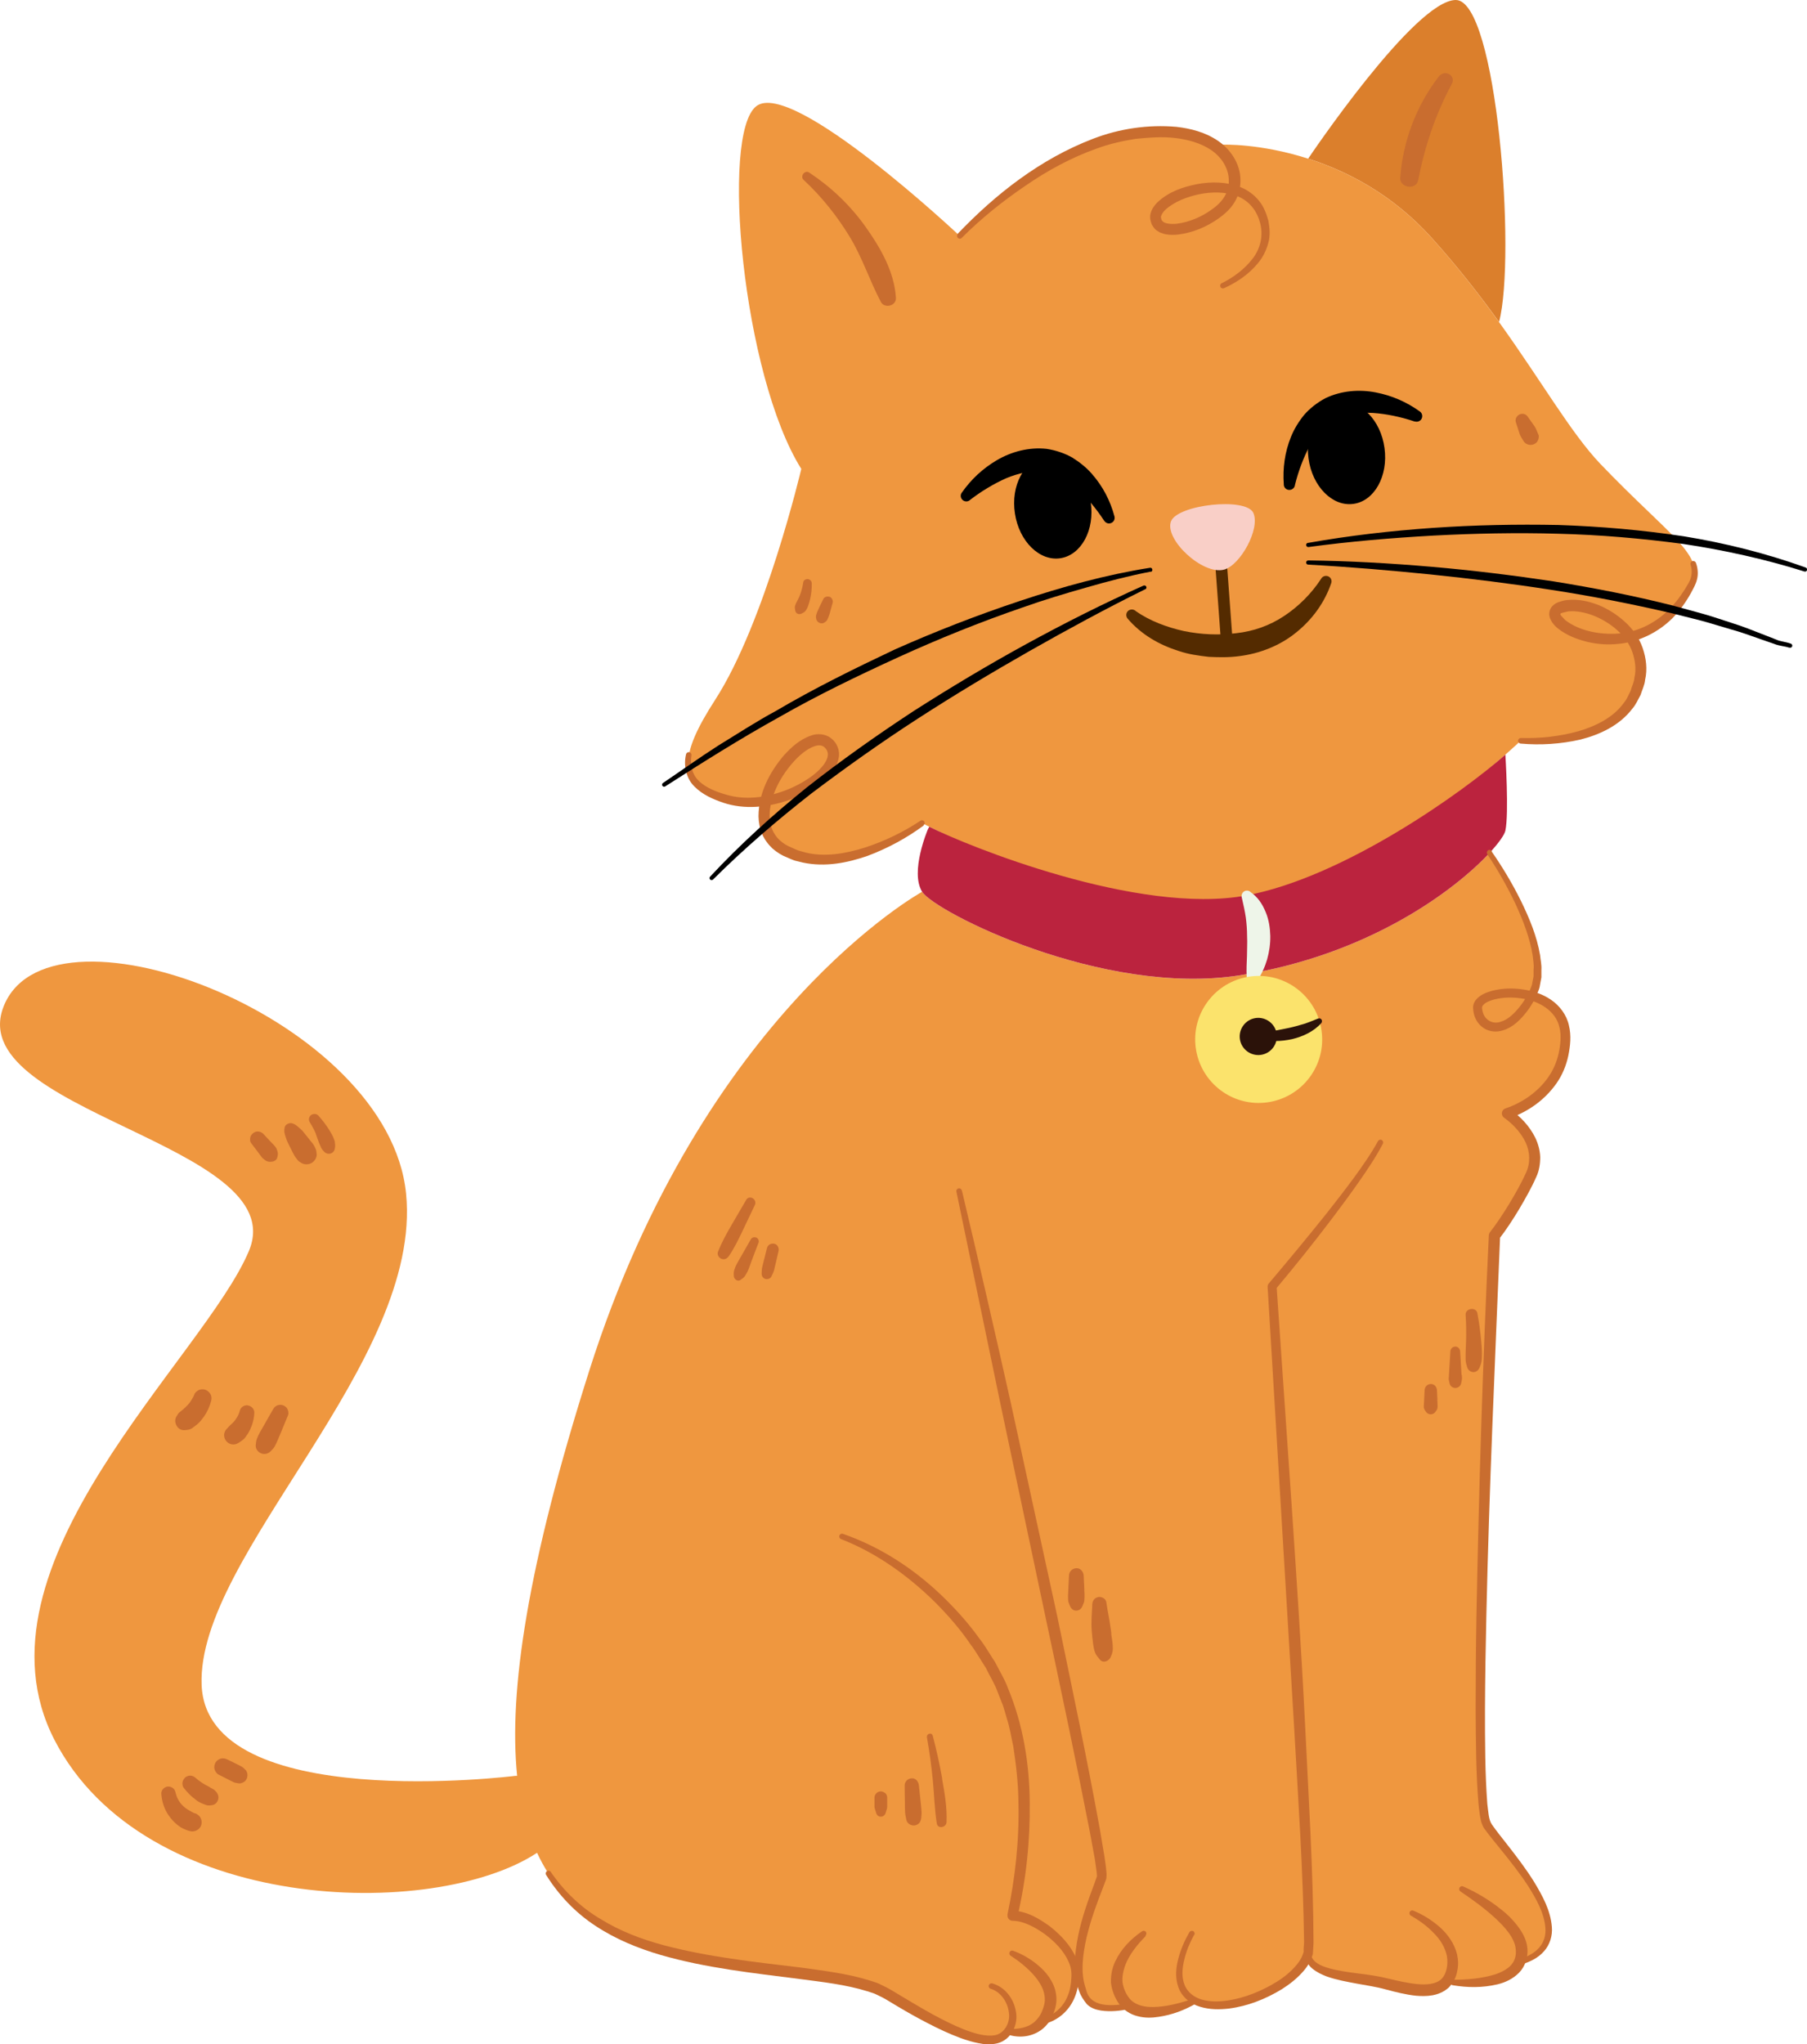 <?xml version="1.0" encoding="UTF-8"?>
<svg id="Layer_2" data-name="Layer 2" xmlns="http://www.w3.org/2000/svg" viewBox="0 0 155.04 175.35">
  <defs>
    <style>
      .cls-1 {
        fill: #db7f2c;
      }

      .cls-2 {
        fill: #542b00;
      }

      .cls-3 {
        fill: #c96d2f;
      }

      .cls-4 {
        fill: #bb233e;
      }

      .cls-5 {
        fill: #f9cfc7;
      }

      .cls-6 {
        fill: #eef5e9;
      }

      .cls-7 {
        fill: #fbe36c;
      }

      .cls-8 {
        fill: #ef973f;
      }

      .cls-9 {
        fill: #2b1209;
      }
    </style>
  </defs>
  <g id="OBJECTS">
    <g>
      <g>
        <path class="cls-1" d="M124.91,0c3.53,0,5.19,21.97,3.71,27.62-1.65-2.29-3.53-4.71-5.75-7.18-3.38-3.77-7.31-5.77-10.63-6.83,0,0,9.14-13.61,12.67-13.61Z"/>
        <g>
          <path class="cls-8" d="M137.32,39.8c-2.52-2.64-5.03-7.06-8.7-12.17h0c-1.65-2.3-3.53-4.72-5.75-7.19-3.38-3.77-7.31-5.77-10.63-6.83-4.14-1.33-7.34-1.2-7.34-1.2l-.42,.26c-1.32-1.06-3.61-1.71-7.17-1.22-7.81,1.07-14.98,8.77-14.98,8.77,0,0-14.33-13.48-17.43-11.12-3.1,2.35-1.18,23.1,3.85,31.12,0,0-3.1,13.16-7.38,19.79-3.08,4.77-3.43,7.28,1.07,8.56,1.04,.3,2.18,.31,3.28,.12-.4,1.67-.08,3.33,1.64,4.27,4.92,2.67,11.76-2.36,11.76-2.36,0,0,.21,.11,.61,.31,3.17,1.62,17.95,8.8,27.18,7.09,8.41-1.56,18.67-10.1,22.25-13.27,.84-.74,1.31-1.19,1.31-1.19,0,0,7.81,.65,9.84-4.06,.84-1.95,.48-3.61-.41-4.88,1.9-.46,3.82-1.74,5.22-4.43,1.31-2.51-1.9-4.2-7.8-10.37Z"/>
          <path class="cls-8" d="M134.32,89.16c.07-2.12-1.29-3.25-2.88-3.7,2.23-4.01-3.65-12.29-3.65-12.29-2.9,3.13-10.29,8.74-21.39,10.48-11.82,1.86-26.21-5.45-27.28-7.16,0,0-18.77,10.27-28.56,41.07-5.31,16.71-6.93,27.52-6.19,34.76h-.16s-26.49,3.32-26.91-7.8c-.43-11.13,18.99-27.64,17.54-42.15-1.5-14.97-30.17-25.88-34.44-16.26-4.1,9.22,24.81,11.98,20.96,21.18S-3.03,134.25,4.67,149.23c7.71,14.97,32.55,15.52,41.41,9.69,1.1,2.37,2.64,4.12,4.48,5.49,7.06,5.3,21.34,4.02,25.52,6.58,4.17,2.57,8.34,4.82,9.94,3.69,.19-.13,.34-.28,.46-.44,0,0,1.86,.49,2.97-.87,0,0,2.85-.45,2.83-4.14v-.1h.28c.05,.95,.3,1.83,.84,2.51,.81,1.01,3.44,.45,3.44,.45l.03-.03c1.85,1.45,5.67-.42,5.67-.42,2.9,1.44,9.12-1.5,9.7-4.12-.06,1.98,3.98,2.01,6.2,2.51,1.63,.36,4.58,1.38,5.73-.12l.48,.12s4.85,.52,5.77-1.82l.13,.06c6.02-2.01-1.36-9.31-2.97-11.72-1.6-2.4,.64-50.54,.64-50.54,0,0,1.45-1.76,3.05-4.97,1.61-3.21-1.97-5.52-1.97-5.52,0,0,4.86-1.38,5.02-6.36Z"/>
        </g>
        <path class="cls-4" d="M129.16,64.73s.32,5.02,0,6.52c-.07,.33-.53,1.02-1.37,1.92-2.9,3.13-10.29,8.74-21.39,10.48-11.82,1.86-26.21-5.45-27.28-7.16s.49-5.35,.49-5.35l.12-.23c3.17,1.62,17.95,7.61,27.18,5.9,8.41-1.56,18.67-8.91,22.25-12.08Z"/>
      </g>
      <g>
        <path d="M110.15,41.55c-.1-1.39,.08-2.76,.62-4.09,.27-.67,.66-1.3,1.13-1.88,.5-.57,1.12-1.05,1.81-1.42,1.39-.67,2.95-.77,4.33-.5,1.4,.27,2.65,.82,3.79,1.64,.21,.15,.26,.45,.11,.67-.12,.17-.34,.24-.54,.18h-.04c-1.16-.39-2.39-.65-3.55-.73-1.17-.07-2.28,.08-3.22,.55-.91,.46-1.65,1.27-2.22,2.28-.54,1.01-.98,2.19-1.27,3.37v.04c-.07,.26-.33,.41-.59,.35-.21-.05-.35-.23-.36-.43Z"/>
        <path d="M118.79,38.43c.33,2.4-.87,4.55-2.67,4.79-1.8,.25-3.53-1.5-3.85-3.9-.33-2.4,.87-4.55,2.67-4.79,1.8-.25,3.53,1.5,3.85,3.9Z"/>
      </g>
      <g>
        <path d="M94.72,44.64c-.67-1.02-1.47-1.98-2.32-2.76-.87-.76-1.83-1.28-2.85-1.41-1.04-.13-2.14,.1-3.22,.55-1.06,.47-2.14,1.12-3.1,1.86l-.03,.03c-.21,.16-.51,.12-.67-.09-.13-.17-.13-.4-.01-.56,.8-1.14,1.8-2.08,3.03-2.8,1.22-.71,2.72-1.13,4.26-.96,.77,.12,1.52,.37,2.18,.74,.64,.4,1.22,.86,1.69,1.4,.95,1.08,1.58,2.31,1.94,3.65,.07,.26-.08,.52-.34,.59-.2,.06-.41-.03-.53-.2l-.02-.04Z"/>
        <path d="M87.08,44.04c.36,2.4,2.12,4.12,3.91,3.84s2.96-2.44,2.59-4.83-2.12-4.12-3.91-3.84c-1.8,.27-2.96,2.44-2.59,4.83Z"/>
      </g>
      <path class="cls-2" d="M105.28,55.81c-.26,0-.48-.2-.5-.46l-.52-7.06c-.02-.28,.19-.52,.46-.54,.27-.02,.51,.19,.54,.46l.52,7.06c.02,.28-.19,.52-.46,.54-.01,0-.02,0-.04,0Z"/>
      <path class="cls-2" d="M97.44,52.41c1.21,.85,2.7,1.4,4.15,1.72,1.47,.3,3,.37,4.49,.18,1.46-.16,2.86-.65,4.09-1.47,1.22-.8,2.35-1.92,3.17-3.18l.03-.05c.14-.22,.44-.28,.66-.14,.19,.12,.26,.35,.19,.55-.58,1.68-1.62,3.11-3.01,4.23-1.38,1.13-3.13,1.81-4.89,2.03-.88,.12-1.74,.1-2.61,.06-.87-.1-1.74-.22-2.57-.5-1.67-.53-3.21-1.4-4.39-2.78-.17-.2-.15-.5,.05-.67,.17-.14,.41-.15,.58-.03l.06,.04Z"/>
      <path class="cls-6" d="M107.25,76.48c.69,.47,1.06,1.07,1.34,1.74,.28,.66,.38,1.37,.4,2.06,.01,.69-.09,1.37-.27,2.01-.19,.64-.46,1.25-.84,1.8-.16,.23-.47,.28-.7,.12-.13-.09-.2-.23-.21-.38v-.02c-.04-.64,0-1.23,.02-1.81,0-.58,.04-1.14,.01-1.69,0-.55-.04-1.08-.11-1.61-.07-.51-.2-1.08-.31-1.56l-.04-.17c-.06-.25,.09-.51,.34-.57,.13-.03,.27,0,.38,.07Z"/>
      <g>
        <path class="cls-7" d="M113.39,88.4c-.42-2.98-3.17-5.06-6.15-4.64-2.98,.42-5.06,3.17-4.64,6.15,.42,2.98,3.17,5.06,6.15,4.64,2.98-.42,5.06-3.17,4.64-6.15Z"/>
        <path class="cls-9" d="M109.54,88.68c-.12-.87-.93-1.48-1.8-1.36-.87,.12-1.48,.93-1.36,1.8,.12,.87,.93,1.48,1.8,1.36,.87-.12,1.48-.93,1.36-1.8Z"/>
        <path class="cls-9" d="M108.05,88.64l1.3-.23c.43-.08,.85-.16,1.27-.25,.42-.09,.82-.21,1.24-.33,.41-.13,.79-.29,1.21-.46h.02c.12-.06,.27,0,.32,.13,.03,.09,.01,.18-.04,.25-.65,.73-1.59,1.16-2.51,1.38-.47,.1-.94,.16-1.42,.16-.48,0-.94-.04-1.42-.18-.13-.04-.2-.17-.17-.3,.03-.09,.1-.16,.19-.17h.01Z"/>
      </g>
      <path class="cls-3" d="M82.16,20.06c3.28-3.43,7.11-6.43,11.63-8.16,2.26-.87,4.71-1.23,7.15-1.02,1.22,.14,2.47,.46,3.55,1.19,1.06,.71,1.92,1.95,1.94,3.32,.02,.68-.15,1.37-.51,1.96-.36,.59-.85,1.02-1.37,1.39-1.04,.73-2.2,1.22-3.48,1.38-.33,.03-.66,.04-1.01-.02-.17-.02-.36-.1-.54-.16-.17-.11-.37-.2-.5-.39-.07-.09-.13-.18-.19-.28-.04-.1-.07-.2-.1-.31-.06-.19-.07-.45-.01-.65,.11-.42,.35-.72,.59-.96,1-.93,2.2-1.32,3.42-1.56,1.21-.22,2.51-.21,3.72,.27,.6,.24,1.15,.64,1.56,1.15,.43,.51,.65,1.13,.82,1.74,.11,.63,.17,1.29-.02,1.92-.17,.62-.46,1.2-.86,1.68-.79,.97-1.81,1.66-2.93,2.17-.12,.05-.26,0-.31-.12-.05-.12,0-.26,.11-.31h.01c1.01-.5,1.97-1.22,2.64-2.1,.69-.88,.93-2.01,.65-3.05-.27-1.08-.97-1.94-1.98-2.32-1-.38-2.16-.38-3.25-.16-1.08,.23-2.19,.66-2.93,1.36-.17,.17-.3,.37-.34,.52-.02,.08-.02,.13,.01,.21l.03,.12s.05,.05,.07,.08c.16,.24,.74,.29,1.24,.24,1.05-.13,2.14-.59,3.01-1.23,.92-.63,1.51-1.51,1.45-2.53-.02-1.01-.63-1.96-1.5-2.55-.88-.6-1.98-.91-3.09-1.04-1.12-.14-2.27-.04-3.41,.07-1.13,.18-2.25,.43-3.33,.83-2.17,.77-4.24,1.89-6.16,3.22-1.93,1.31-3.77,2.79-5.42,4.44h0c-.09,.1-.24,.1-.34,0-.09-.09-.09-.24,0-.33Z"/>
      <path class="cls-3" d="M79.26,70.8c-1.48,1.09-3.09,1.96-4.82,2.61-1.73,.6-3.63,.98-5.53,.58l-.7-.17c-.23-.07-.45-.18-.67-.27-.45-.17-.88-.44-1.27-.78-.37-.35-.69-.78-.89-1.26-.2-.48-.29-.99-.3-1.49,.01-2.01,.95-3.77,2.16-5.21,.64-.7,1.35-1.38,2.38-1.73,.49-.18,1.23-.16,1.73,.28,.46,.35,.74,1.05,.61,1.64-.1,.59-.41,1.03-.74,1.41-.33,.38-.7,.69-1.09,.97-.78,.55-1.63,.97-2.52,1.27-1.76,.6-3.74,.81-5.56,.2-.87-.3-1.77-.68-2.47-1.39-.73-.71-.94-1.84-.72-2.75h0c.03-.14,.16-.22,.29-.19,.12,.03,.2,.15,.18,.27-.14,.85,.07,1.69,.68,2.24,.6,.55,1.43,.88,2.26,1.12,1.64,.5,3.43,.27,5.05-.33,.81-.3,1.58-.71,2.27-1.2,.66-.48,1.33-1.14,1.43-1.78,.05-.3-.06-.55-.3-.76-.19-.16-.47-.2-.82-.08-.69,.23-1.36,.82-1.91,1.45-1.1,1.27-1.95,2.92-1.96,4.54,0,.81,.3,1.55,.87,2.08,.29,.26,.62,.48,1.02,.63,.19,.08,.38,.18,.57,.25l.61,.17c1.64,.41,3.43,.11,5.1-.42,1.67-.54,3.3-1.32,4.77-2.3h0c.11-.08,.26-.05,.33,.06,.07,.11,.04,.25-.06,.32Z"/>
      <path class="cls-3" d="M145.51,48.28c.16,.43,.21,.93,.1,1.39-.11,.47-.35,.85-.54,1.22-.42,.75-.93,1.47-1.54,2.1-1.24,1.25-2.93,2.09-4.71,2.24-.89,.09-1.78,.03-2.65-.18-.86-.22-1.71-.53-2.47-1.12-.19-.15-.37-.32-.53-.56-.14-.23-.34-.56-.2-1.01,.15-.43,.48-.6,.73-.71,.25-.07,.49-.16,.73-.18,.97-.11,1.87,.1,2.71,.42,.83,.34,1.6,.83,2.27,1.44,.67,.6,1.23,1.37,1.53,2.25,.3,.87,.42,1.83,.21,2.73-.04,.46-.26,.87-.39,1.3-.22,.39-.4,.83-.7,1.17-1.12,1.47-2.82,2.24-4.48,2.66-1.69,.38-3.4,.49-5.11,.34-.13-.01-.23-.13-.22-.26,.01-.13,.12-.22,.24-.22h.01c1.64,.05,3.32-.14,4.89-.57,1.56-.45,3.07-1.21,3.96-2.48,.25-.29,.38-.67,.56-1,.09-.38,.3-.73,.32-1.11,.18-.75,.06-1.52-.18-2.23-.51-1.43-1.85-2.5-3.28-3.09-.72-.28-1.51-.45-2.22-.38-.86,.2-.84,.13-.25,.75,1.18,.91,2.89,1.25,4.44,1.16,1.59-.09,3.1-.79,4.27-1.89,.59-.55,1.09-1.19,1.53-1.88,.21-.36,.45-.69,.54-1.05,.1-.36,.09-.73-.03-1.1-.04-.13,.03-.26,.16-.3,.12-.04,.25,.03,.3,.14Z"/>
      <path class="cls-3" d="M47.27,160.58c1.11,1.62,2.56,3.02,4.24,4.01,1.65,1.03,3.51,1.74,5.41,2.25,3.83,1.02,7.8,1.44,11.78,1.92,1.99,.28,4,.51,5.98,1.13,.25,.09,.5,.15,.74,.26l.73,.36c.46,.25,.86,.52,1.3,.77,.85,.51,1.71,1.02,2.58,1.5,.87,.47,1.75,.92,2.66,1.28,.89,.35,1.88,.65,2.7,.5,.78-.15,1.32-1.08,1.17-1.96-.11-.88-.7-1.76-1.56-2.02h0c-.13-.04-.2-.17-.16-.3,.04-.12,.17-.19,.29-.16,1.1,.3,1.85,1.32,2.03,2.39,.23,1.07-.35,2.44-1.59,2.75-.58,.14-1.14,.09-1.65-.02-.52-.1-1.02-.26-1.5-.43-.97-.36-1.88-.79-2.79-1.26-.9-.46-1.78-.96-2.64-1.47-.43-.25-.87-.54-1.29-.76l-.62-.3c-.21-.09-.45-.15-.68-.23-1.84-.57-3.84-.79-5.82-1.05-3.96-.51-7.99-.93-11.9-2.06-1.94-.57-3.86-1.35-5.58-2.49-1.72-1.12-3.16-2.64-4.24-4.37-.07-.11-.04-.26,.08-.33,.11-.07,.25-.04,.32,.07Z"/>
      <path class="cls-3" d="M86.54,174.01c.81,.07,1.68-.1,2.22-.59,.27-.25,.5-.54,.64-.9,.15-.37,.27-.74,.24-1.08,0-.72-.41-1.43-.96-2.05-.55-.62-1.24-1.17-1.96-1.64h-.01c-.11-.08-.14-.23-.07-.34,.06-.09,.18-.13,.28-.09,.88,.32,1.68,.81,2.39,1.46,.69,.64,1.31,1.55,1.33,2.65,.02,.55-.16,1.06-.36,1.51-.21,.46-.55,.9-.98,1.2-.89,.62-1.97,.67-2.89,.35-.12-.04-.19-.18-.15-.3,.04-.11,.14-.17,.25-.16h.03Z"/>
      <path class="cls-3" d="M89.41,173.13c.98-.23,1.84-.99,2.2-1.94,.2-.47,.28-.99,.31-1.51,.04-.55-.03-.98-.25-1.45-.41-.92-1.18-1.7-2.02-2.33-.84-.6-1.84-1.14-2.77-1.15-.25,0-.44-.21-.44-.45,0-.03,0-.06,0-.09h0c.67-3.15,1.02-6.41,.94-9.62-.01-1.61-.2-3.21-.44-4.8-.18-.78-.29-1.58-.54-2.34-.11-.38-.22-.77-.34-1.15l-.44-1.11c-.26-.76-.7-1.43-1.04-2.14-.44-.67-.83-1.38-1.32-2.02-.9-1.33-1.97-2.54-3.11-3.68-2.29-2.24-4.99-4.17-7.97-5.33h-.02c-.12-.06-.18-.19-.14-.32,.05-.12,.18-.18,.3-.14,3.15,1.1,5.98,2.92,8.39,5.21,1.2,1.15,2.32,2.37,3.29,3.73,.52,.65,.92,1.38,1.38,2.07,.37,.75,.83,1.46,1.11,2.25,1.29,3.1,1.83,6.44,1.86,9.75,.04,3.32-.3,6.6-1.06,9.85l-.43-.55c1.31,.07,2.32,.71,3.26,1.39,.9,.72,1.73,1.58,2.21,2.69,.24,.54,.32,1.23,.24,1.79-.05,.58-.17,1.17-.42,1.71-.49,1.1-1.49,1.94-2.69,2.17-.13,.02-.25-.06-.28-.19-.02-.13,.05-.25,.18-.28h.03Z"/>
      <path class="cls-3" d="M82.53,102.11c1.44,6.07,2.84,12.14,4.2,18.23l3.98,18.28c1.26,6.11,2.56,12.21,3.67,18.35l.39,2.32c.05,.39,.12,.77,.15,1.19,0,.11,.03,.18,.02,.33,0,.14,0,.32-.05,.42l-.21,.56c-.57,1.45-1.1,2.89-1.45,4.38-.33,1.47-.55,3.05-.06,4.42,.33,1.64,2.17,1.48,3.61,1.26h.02c.13-.02,.25,.07,.27,.2,.02,.13-.07,.24-.19,.27-.79,.16-1.59,.25-2.42,.13-.41-.07-.85-.19-1.21-.55-.28-.35-.51-.69-.65-1.09-.6-1.58-.39-3.25-.09-4.8,.32-1.56,.86-3.05,1.41-4.51l.19-.54c.03-.09-.01-.11,0-.16,0-.04-.02-.17-.02-.25-.04-.36-.11-.75-.16-1.13l-.42-2.29c-1.19-6.11-2.48-12.21-3.78-18.31l-3.87-18.3-3.8-18.31c-.03-.13,.06-.26,.18-.28,.13-.03,.25,.05,.28,.18Z"/>
      <path class="cls-3" d="M98.31,166.05c-.74,.75-1.43,1.61-1.78,2.55-.16,.47-.26,.94-.22,1.4,.06,.46,.23,.89,.5,1.28,.48,.73,1.48,.94,2.52,.85,1.03-.07,2.09-.37,3.1-.71h.01c.12-.05,.26,.02,.3,.14,.04,.11,0,.23-.11,.28-.99,.57-2.05,.98-3.22,1.15-.58,.09-1.19,.11-1.82-.06-.62-.15-1.23-.55-1.61-1.1-.35-.52-.59-1.13-.66-1.78-.02-.65,.11-1.28,.37-1.82,.52-1.1,1.35-1.93,2.3-2.58,.11-.07,.26-.05,.33,.06,.06,.1,.05,.22-.03,.3l-.02,.02Z"/>
      <path class="cls-3" d="M102.44,165.98c-.36,.66-.66,1.38-.83,2.11-.18,.73-.24,1.5,.02,2.14,.24,.65,.83,1.1,1.52,1.29,.69,.19,1.45,.18,2.19,.07,1.49-.23,2.93-.82,4.21-1.61,.64-.4,1.23-.88,1.69-1.44,.23-.27,.43-.58,.53-.88l.08-.23v-.27s.04-.54,.04-.54c-.08-6.2-.52-12.49-.87-18.73l-2.26-37.52c0-.1,.03-.2,.09-.27,1.66-1.96,3.31-3.95,4.92-5.96,.8-1.01,1.59-2.03,2.35-3.06,.76-1.04,1.5-2.09,2.11-3.2h0c.06-.12,.21-.16,.32-.1,.11,.06,.16,.2,.1,.32-.61,1.17-1.34,2.24-2.08,3.3-.74,1.06-1.51,2.1-2.29,3.13-1.56,2.06-3.18,4.08-4.84,6.06l.09-.27,1.29,18.75c.42,6.25,.84,12.51,1.15,18.77,.3,6.27,.7,12.49,.73,18.82l-.04,.63-.02,.32-.11,.32c-.15,.43-.4,.79-.67,1.11-.55,.64-1.2,1.15-1.88,1.58-1.38,.84-2.91,1.45-4.53,1.66-.81,.09-1.65,.1-2.47-.15-.81-.23-1.59-.84-1.88-1.69-.3-.84-.2-1.7,.01-2.48,.21-.79,.53-1.52,.94-2.23,.07-.11,.21-.15,.33-.09,.11,.06,.15,.21,.09,.32h0Z"/>
      <path class="cls-3" d="M127.98,73.03c.94,1.35,1.78,2.76,2.51,4.23,.72,1.48,1.37,3.01,1.65,4.67,.04,.42,.14,.83,.11,1.26v.64s-.12,.65-.12,.65c-.02,.22-.1,.43-.19,.63-.09,.2-.16,.43-.26,.61-.21,.36-.43,.73-.69,1.06-.52,.66-1.15,1.34-2.08,1.61-.46,.14-1,.12-1.46-.12-.46-.24-.79-.67-.94-1.13-.08-.24-.11-.48-.12-.73,0-.35,.2-.63,.39-.81,.4-.36,.83-.5,1.26-.62,.86-.22,1.72-.24,2.58-.12,.85,.12,1.71,.38,2.45,.89,.74,.5,1.34,1.29,1.54,2.19,.22,.9,.12,1.77-.05,2.61-.18,.85-.52,1.67-1.02,2.38-1.01,1.43-2.45,2.45-4.11,3.01l.12-.8c.92,.64,1.67,1.43,2.18,2.45,.24,.51,.4,1.07,.42,1.66,0,.58-.09,1.17-.33,1.68-.44,1-.94,1.86-1.47,2.77-.54,.89-1.09,1.75-1.75,2.6l.11-.28c-.44,10.83-.94,21.66-1.18,32.49-.06,2.71-.11,5.42-.12,8.12,0,2.7,0,5.42,.2,8.09,.09,.65,.1,1.36,.4,1.78,.38,.54,.8,1.07,1.22,1.6,.84,1.07,1.67,2.15,2.4,3.32,.7,1.17,1.41,2.42,1.52,3.88,.06,.72-.17,1.51-.68,2.07-.5,.57-1.17,.88-1.83,1.1-.12,.04-.26-.02-.3-.15-.04-.12,.02-.26,.14-.3h0c.61-.22,1.21-.52,1.6-.99,.4-.46,.57-1.07,.51-1.7-.1-1.26-.79-2.47-1.49-3.58-.73-1.12-1.57-2.17-2.42-3.22-.43-.53-.86-1.05-1.27-1.61-.11-.12-.2-.32-.28-.54-.08-.21-.09-.36-.13-.55-.07-.36-.09-.69-.14-1.04-.23-2.73-.23-5.44-.25-8.16,0-2.71,.02-5.43,.07-8.14,.21-10.85,.54-21.69,1.06-32.52,0-.1,.04-.2,.1-.28h0c.6-.77,1.16-1.63,1.68-2.48,.51-.85,1.03-1.77,1.42-2.64,.38-.83,.34-1.77-.05-2.6-.39-.82-1.09-1.57-1.84-2.1-.2-.14-.25-.43-.11-.63,.06-.08,.14-.14,.23-.17,1.42-.47,2.78-1.41,3.65-2.65,.44-.62,.75-1.33,.91-2.07,.16-.74,.25-1.54,.07-2.23-.31-1.44-1.8-2.3-3.3-2.49-.76-.11-1.55-.09-2.27,.09-.35,.09-.72,.23-.92,.43-.1,.1-.15,.18-.15,.25,0,.16,.03,.32,.08,.47,.19,.63,.84,.99,1.48,.78,.65-.17,1.23-.74,1.7-1.34,.24-.3,.45-.64,.65-.97,.1-.17,.15-.34,.23-.51,.08-.17,.15-.34,.17-.53l.11-.56v-.58c.05-.38-.04-.78-.07-1.16-.24-1.56-.84-3.08-1.51-4.53-.69-1.45-1.5-2.87-2.39-4.2h0c-.07-.12-.04-.26,.06-.34,.11-.07,.25-.05,.33,.06Z"/>
      <path class="cls-3" d="M125.53,161.8c1.17,.52,2.26,1.17,3.27,1.98,.51,.39,.98,.86,1.39,1.39,.4,.53,.79,1.16,.86,1.94,.07,.72-.18,1.55-.71,2.09-.53,.54-1.19,.84-1.84,1-1.31,.31-2.59,.29-3.86,.08-.13-.02-.22-.14-.2-.27,.02-.12,.12-.2,.23-.2h.01c1.21,0,2.46-.11,3.57-.45,.55-.18,1.06-.44,1.39-.8,.33-.36,.47-.83,.41-1.36-.08-.99-.96-1.94-1.83-2.74-.89-.81-1.9-1.54-2.92-2.23h0c-.11-.08-.14-.23-.06-.34,.07-.1,.19-.13,.29-.09Z"/>
      <path class="cls-3" d="M121.26,163.88c.83,.34,1.58,.81,2.27,1.41,.67,.6,1.25,1.39,1.49,2.35,.1,.48,.12,.98,0,1.47-.08,.48-.34,.98-.72,1.37-.85,.76-1.93,.77-2.81,.7-.91-.1-1.76-.32-2.59-.54-.82-.23-1.63-.34-2.49-.5-.85-.16-1.71-.31-2.57-.61-.42-.16-.85-.36-1.23-.67-.39-.3-.67-.84-.62-1.35,.01-.13,.13-.23,.26-.22,.12,.01,.21,.11,.22,.23,.03,.74,.82,1.1,1.59,1.31,.79,.22,1.63,.33,2.48,.44,.84,.1,1.74,.23,2.58,.44,.84,.2,1.65,.39,2.46,.47,.79,.08,1.6,.02,2.07-.41,.46-.42,.61-1.25,.5-1.96-.14-.73-.55-1.43-1.13-2-.55-.59-1.25-1.09-1.96-1.5h-.01c-.11-.07-.15-.22-.09-.33,.06-.1,.19-.15,.3-.1Z"/>
      <path class="cls-5" d="M100.47,44.72c-.58,1.54,2.71,4.62,4.55,4.14,1.39-.37,3.12-3.48,2.52-4.86-.6-1.38-6.53-.72-7.07,.72Z"/>
      <path d="M112.21,46.57c3.55-.63,7.12-1.04,10.71-1.29,3.59-.25,7.19-.32,10.79-.25,3.6,.12,7.19,.43,10.76,.97,3.56,.58,7.07,1.46,10.46,2.68,.09,.03,.14,.14,.11,.23-.03,.09-.13,.14-.22,.11h0c-3.41-1.07-6.91-1.84-10.44-2.37-3.54-.47-7.1-.78-10.68-.87-3.57-.1-7.15-.03-10.73,.16-3.57,.2-7.15,.5-10.69,.98-.1,.02-.19-.05-.21-.15-.02-.09,.05-.19,.14-.21Z"/>
      <path d="M112.24,48.07c3.52,.04,7.03,.24,10.53,.54,3.5,.3,7,.73,10.48,1.25,3.47,.56,6.93,1.23,10.35,2.1l2.55,.7c.85,.24,1.68,.53,2.52,.8,.84,.26,1.66,.59,2.48,.91l1.23,.48c.37,.18,.78,.18,1.28,.36,.09,.03,.14,.13,.11,.23-.03,.09-.13,.14-.22,.11h-.05c-.34-.12-.83-.14-1.27-.32l-1.24-.43c-.82-.29-1.64-.59-2.49-.82-.84-.24-1.67-.51-2.52-.74l-2.54-.64c-3.41-.79-6.84-1.47-10.3-2-3.46-.54-6.94-.97-10.42-1.33-3.49-.35-6.98-.65-10.48-.84-.1,0-.18-.09-.17-.19,0-.1,.09-.17,.18-.17Z"/>
      <path d="M98.73,49.03c-1.86,.36-3.72,.84-5.55,1.37-1.83,.52-3.66,1.07-5.46,1.71-3.61,1.24-7.15,2.67-10.62,4.25-3.47,1.59-6.91,3.24-10.23,5.14-3.34,1.85-6.57,3.88-9.79,5.95h0c-.08,.06-.19,.03-.25-.05-.05-.08-.03-.19,.05-.24,1.59-1.07,3.15-2.19,4.76-3.22,1.64-1,3.24-2.05,4.93-2.96,3.31-1.95,6.75-3.64,10.22-5.28,3.51-1.56,7.09-2.95,10.73-4.16,3.64-1.21,7.35-2.24,11.15-2.84,.1-.02,.19,.05,.2,.15,.02,.1-.05,.19-.14,.2h0Z"/>
      <path d="M98.24,50.55c-3.35,1.65-6.64,3.44-9.89,5.28-3.25,1.85-6.45,3.77-9.59,5.8-3.14,2.03-6.18,4.19-9.16,6.44-2.94,2.3-5.77,4.73-8.42,7.37-.07,.07-.18,.07-.25,0-.07-.07-.07-.18,0-.25,2.56-2.75,5.35-5.28,8.28-7.64,2.95-2.32,6.02-4.49,9.16-6.55,3.16-2.02,6.38-3.95,9.67-5.75,3.29-1.8,6.64-3.49,10.07-5.02,.09-.04,.2,0,.24,.09,.04,.09,0,.19-.09,.23Z"/>
      <path class="cls-3" d="M64.01,102.94c-.42,.72-.84,1.44-1.26,2.16-.43,.74-.84,1.48-1.15,2.28-.09,.23,.08,.51,.29,.59,.24,.1,.48,0,.63-.21,.47-.68,.82-1.41,1.18-2.16l1.06-2.23c.24-.5-.46-.93-.75-.44Z"/>
      <path class="cls-3" d="M64.87,106.15c-.16-.07-.36-.01-.45,.15-.28,.49-.56,.98-.84,1.47-.13,.24-.28,.47-.4,.71-.08,.15-.13,.3-.18,.46-.06,.17-.05,.33-.04,.51,.01,.26,.33,.52,.58,.33,.16-.12,.31-.21,.41-.38,.07-.12,.14-.24,.2-.36,.13-.28,.22-.58,.33-.87,.2-.53,.4-1.07,.61-1.6,.06-.17-.06-.37-.21-.43Z"/>
      <path class="cls-3" d="M66.44,106.68c-.27-.06-.56,.08-.63,.36-.09,.36-.18,.71-.27,1.07-.04,.17-.09,.35-.13,.52-.05,.22-.06,.42-.06,.64,0,.19,.14,.39,.33,.43,.18,.04,.41-.02,.5-.2,.09-.19,.19-.37,.24-.57,.04-.18,.09-.36,.13-.55,.08-.36,.17-.71,.25-1.07,.06-.26-.08-.57-.36-.63Z"/>
      <path class="cls-3" d="M80.84,152.56c-.22-1.24-.49-2.47-.81-3.68-.09-.33-.55-.18-.5,.14,.22,1.23,.39,2.48,.51,3.73,.12,1.22,.14,2.45,.34,3.66,.08,.49,.81,.34,.83-.11,.06-1.25-.16-2.5-.38-3.73Z"/>
      <path class="cls-3" d="M79.06,155.23c-.02-.23-.05-.46-.07-.69-.05-.47-.1-.93-.15-1.4-.03-.32-.26-.63-.61-.61-.33,.01-.61,.27-.61,.61,0,.48,.01,.95,.02,1.43,0,.24,0,.48,.01,.71,0,.29,.06,.55,.12,.83,.07,.31,.41,.5,.71,.46,.34-.05,.53-.31,.56-.63,.01-.12,.02-.24,.03-.36,.01-.12,0-.24-.02-.36Z"/>
      <path class="cls-3" d="M75.95,153.81c-.09-.09-.25-.16-.38-.16-.29,.01-.54,.24-.54,.54v.62s0,.1,0,.14c0,.1,.03,.18,.06,.28,.03,.1,.06,.19,.09,.29,.05,.17,.21,.31,.4,.3,.18,0,.34-.12,.4-.3,.03-.1,.06-.19,.09-.29,.03-.09,.05-.17,.05-.27,0-.05,0-.1,0-.16v-.62c0-.14-.06-.28-.16-.38Z"/>
      <path class="cls-3" d="M93.04,136.39c-.02-.42-.04-.83-.06-1.25-.02-.33-.28-.65-.63-.63-.36,.02-.62,.28-.63,.63-.02,.42-.04,.83-.06,1.25,0,.2-.03,.41-.02,.61,0,.14,0,.29,.04,.43,.03,.1,.08,.21,.12,.31,.09,.22,.28,.42,.54,.41,.27-.01,.45-.17,.54-.41,.04-.09,.08-.19,.12-.29,.05-.14,.04-.31,.05-.45,.01-.2,0-.41-.02-.61Z"/>
      <path class="cls-3" d="M95.44,140.8c-.03-.2-.06-.4-.09-.6,0-.03,0-.04,0-.06,0-.02,0-.03,0-.06-.02-.12-.03-.24-.05-.37-.1-.77-.27-1.52-.38-2.29-.04-.3-.4-.48-.67-.44-.31,.05-.51,.29-.53,.6-.04,.76-.11,1.56-.05,2.32,.03,.37,.07,.74,.12,1.11,.03,.25,.08,.49,.16,.72,.09,.24,.26,.42,.42,.62,.3,.36,.8,.11,.94-.25,.09-.22,.17-.41,.17-.66,0-.22-.01-.43-.04-.65Z"/>
      <path class="cls-3" d="M127.08,114.96c-.07-.78-.18-1.55-.32-2.32-.1-.57-1.05-.44-1.01,.14,.05,.74,.06,1.48,.04,2.22-.01,.37-.04,.74-.04,1.12,0,.17,0,.34,0,.51,0,.23,.08,.44,.14,.66,.07,.23,.29,.4,.53,.4,.26,0,.44-.18,.53-.4,.09-.22,.17-.42,.18-.66,.01-.17,.02-.34,.02-.51,0-.39-.03-.78-.07-1.16Z"/>
      <path class="cls-3" d="M125.4,117.93c-.01-.22-.03-.45-.04-.67-.03-.45-.05-.89-.08-1.34-.01-.22-.18-.43-.42-.42-.24,.01-.41,.19-.42,.42-.03,.45-.05,.89-.08,1.34-.01,.22-.03,.45-.04,.67,0,.1-.02,.21-.02,.31,0,.14,.05,.3,.08,.44,.04,.21,.28,.38,.49,.37,.21,0,.44-.15,.49-.37,.03-.14,.07-.3,.08-.44,0-.1-.01-.21-.02-.31Z"/>
      <path class="cls-3" d="M123.33,120.06c-.01-.27-.03-.55-.04-.82-.01-.28-.23-.54-.53-.53-.3,.01-.51,.23-.53,.53-.01,.27-.03,.55-.04,.82,0,.14-.01,.27-.02,.41,0,.11-.02,.21,.01,.32,.03,.11,.09,.19,.15,.28,.21,.32,.64,.32,.85,0,.06-.09,.13-.17,.15-.28,.02-.11,.02-.21,.01-.32,0-.14-.01-.27-.02-.41Z"/>
      <g>
        <path class="cls-3" d="M27.11,97.28s.01,.03,.02,.03c0,0,0,0,0,0,0,0,0-.02-.02-.03Z"/>
        <path class="cls-3" d="M28.74,97.97c-.03-.11-.07-.22-.11-.33-.1-.26-.25-.51-.4-.75-.27-.43-.58-.83-.92-1.21-.16-.17-.44-.17-.62-.04-.18,.14-.24,.4-.12,.6,.12,.19,.23,.39,.34,.6,.05,.1,.1,.21,.15,.31,0,.01,.03,.08,.05,.12,0-.02-.01-.04,0,.01v.02s0,0,0,0c0,0,0,0,0,0,.01,.03,.02,.05,.03,.08,.1,.25,.17,.51,.28,.76,.02,.05,.05,.1,.07,.15,.01,.03,.02,.05,.03,.08,.02,.05,0,0-.01-.03,.05,.13,.11,.24,.21,.34,.04,.04,.08,.08,.12,.13,.14,.15,.39,.19,.58,.11,.21-.09,.3-.27,.32-.48,.02-.17,.03-.31-.02-.47Z"/>
      </g>
      <path class="cls-3" d="M27.11,98.63c-.03-.12-.1-.23-.15-.34-.08-.16-.21-.3-.32-.44-.14-.17-.27-.34-.41-.51-.14-.17-.26-.35-.43-.49-.09-.08-.17-.15-.26-.23-.15-.13-.28-.21-.47-.27-.25-.07-.61,.09-.65,.37-.03,.19-.04,.35,.01,.54,.03,.11,.06,.22,.1,.33,.08,.27,.21,.51,.33,.75,.1,.2,.2,.4,.3,.6,.09,.17,.17,.31,.3,.46,.04,.05,.07,.09,.11,.14,.08,.09,.19,.15,.29,.21,.26,.16,.61,.15,.88,0,.24-.14,.46-.46,.43-.75-.01-.12-.02-.25-.05-.36Z"/>
      <path class="cls-3" d="M23.75,98.57s-.04-.07-.06-.11c-.11-.18-.28-.34-.43-.49-.22-.24-.45-.48-.67-.72-.11-.12-.31-.2-.47-.2-.15,0-.28,.05-.4,.14-.11,.09-.21,.21-.24,.35-.04,.16-.04,.38,.07,.51,.2,.26,.4,.52,.59,.78,.05,.06,.1,.13,.14,.19,.03,.03,.05,.07,.08,.1,.05,.07,.1,.15,.17,.22,.03,.03,.07,.05,.1,.08,.05,.04,.11,.09,.17,.13,.1,.06,.24,.1,.36,.1,.05,0,.11,0,.16-.01,.21-.02,.42-.14,.47-.36,.01-.04,.02-.09,.03-.13,.05-.21,.01-.39-.08-.57Z"/>
      <path class="cls-3" d="M24.65,120.83c-.08-.13-.19-.22-.33-.28-.31-.13-.69-.02-.86,.28-.27,.47-.54,.93-.8,1.4l-.39,.68c-.09,.16-.16,.33-.23,.5-.07,.18-.08,.38-.1,.57-.01,.11,.04,.28,.1,.37,.08,.14,.21,.24,.35,.3,.27,.12,.59,.06,.81-.15,.14-.13,.26-.26,.36-.42,.1-.17,.17-.34,.25-.52,.1-.24,.2-.48,.3-.71,.2-.49,.41-.99,.61-1.48,.06-.15,.01-.4-.07-.53Z"/>
      <path class="cls-3" d="M21.27,120.54c-.3-.04-.62,.15-.69,.45-.03,.11-.07,.22-.11,.32-.08,.18-.19,.35-.31,.52-.1,.11-.19,.23-.31,.32-.14,.12-.26,.27-.39,.4-.14,.13-.24,.37-.23,.56,0,.18,.06,.33,.17,.48,.24,.31,.67,.4,1.01,.2,.09-.05,.17-.1,.25-.16,.09-.06,.18-.13,.26-.2,.08-.07,.14-.17,.21-.26,.12-.16,.23-.34,.32-.53,.22-.47,.35-.95,.37-1.47,.01-.31-.25-.58-.55-.62Z"/>
      <path class="cls-3" d="M18.04,119.55c-.09-.16-.28-.31-.46-.36-.2-.05-.42-.04-.6,.08-.05,.04-.1,.08-.16,.12-.09,.09-.16,.21-.19,.33,.01-.03,.03-.06,.04-.09-.11,.25-.25,.48-.41,.7-.22,.27-.48,.51-.75,.72-.11,.08-.19,.15-.27,.28-.03,.05-.06,.11-.1,.16-.3,.49,.09,1.22,.68,1.18,.24-.01,.48-.04,.68-.18,.14-.1,.28-.21,.42-.32,.22-.18,.4-.42,.57-.65,.29-.41,.51-.89,.63-1.38,.05-.2,.03-.42-.08-.6Z"/>
      <g>
        <path class="cls-3" d="M16.71,155.53s-.02,0-.02,0c-.15-.07-.29-.15-.43-.23-.13-.07-.25-.15-.37-.24-.11-.09-.22-.18-.31-.29-.02-.03-.05-.05-.07-.08-.02-.02-.04-.06-.06-.08,0,.01,.03,.04,.06,.08-.05-.07-.1-.13-.14-.2-.04-.07-.09-.14-.12-.21-.02-.04-.04-.08-.06-.12-.05-.16-.11-.31-.15-.48-.06-.3-.39-.47-.67-.44-.28,.04-.54,.29-.53,.6,.04,.68,.26,1.36,.66,1.91,.2,.28,.43,.54,.7,.76,.17,.13,.32,.24,.51,.33,.19,.09,.39,.17,.59,.22,.4,.11,.88-.14,.98-.56,.1-.45-.14-.83-.56-.98Z"/>
        <path class="cls-3" d="M15.45,154.61s-.01-.01,0,0h0Z"/>
      </g>
      <path class="cls-3" d="M18.56,153.7c-.09-.1-.17-.19-.29-.25-.06-.03-.12-.07-.18-.1-.12-.07-.24-.15-.37-.21-.24-.12-.46-.27-.68-.43-.08-.07-.17-.14-.25-.21-.13-.12-.29-.2-.47-.2-.16,0-.36,.07-.47,.2-.12,.13-.2,.29-.2,.47,0,.06,.02,.12,.02,.18,.03,.11,.09,.21,.17,.29,.23,.29,.49,.56,.78,.79,.18,.15,.37,.3,.59,.4,.14,.06,.27,.12,.41,.17,.15,.06,.29,.07,.45,.05,.12-.01,.24-.03,.34-.09,.13-.07,.22-.19,.28-.33,.11-.26,.04-.53-.14-.74Z"/>
      <path class="cls-3" d="M21.02,151.77s-.09-.09-.13-.13c-.1-.09-.19-.14-.3-.19-.12-.06-.24-.12-.36-.18-.24-.12-.48-.23-.71-.35-.18-.09-.38-.13-.58-.08-.17,.05-.36,.18-.45,.34-.09,.17-.14,.38-.08,.58,.06,.18,.17,.36,.34,.45,.24,.12,.47,.24,.71,.36,.12,.06,.23,.12,.35,.18,.08,.04,.17,.08,.25,.12,.1,.04,.18,.05,.28,.07l.19,.03c.1,0,.19-.02,.27-.06,.14-.06,.27-.15,.34-.29,.15-.28,.12-.63-.11-.85Z"/>
      <path class="cls-3" d="M69.33,49.67c-.16-.02-.39,.08-.41,.27-.06,.4-.16,.8-.31,1.17,0,.02-.04,.09-.04,.09-.02,.04-.03,.07-.05,.11-.04,.09-.09,.18-.14,.27-.06,.11-.12,.24-.16,.36-.04,.13-.02,.25,0,.38,.03,.29,.28,.43,.55,.31,.15-.07,.27-.13,.37-.27,.08-.12,.14-.23,.19-.37,.07-.2,.13-.4,.18-.61,.1-.44,.15-.89,.14-1.34,0-.19-.14-.34-.33-.37Z"/>
      <path class="cls-3" d="M71.2,51.2c-.19-.08-.46-.02-.56,.18-.11,.23-.23,.47-.34,.7-.07,.15-.14,.3-.2,.45-.02,.06-.04,.12-.06,.18-.05,.14-.03,.27,0,.41,.07,.28,.44,.45,.69,.28,.05-.04,.11-.07,.16-.12,.08-.08,.11-.15,.15-.25,.02-.06,.05-.12,.07-.18,.05-.12,.09-.25,.12-.38,.07-.25,.14-.5,.21-.76,.06-.21-.06-.44-.26-.53Z"/>
      <path class="cls-3" d="M74.22,19.39c-1.32-1.83-2.91-3.34-4.79-4.59-.38-.25-.81,.32-.48,.63,1.52,1.41,2.85,3.07,3.93,4.84,1.1,1.79,1.72,3.78,2.7,5.63,.31,.59,1.33,.34,1.29-.35-.14-2.27-1.35-4.34-2.65-6.16Z"/>
      <path class="cls-3" d="M123.45,6.56c-1.92,2.48-3.09,5.56-3.31,8.69-.06,.87,1.37,1.08,1.54,.21,.56-2.89,1.48-5.65,2.88-8.25,.4-.75-.62-1.29-1.11-.65Z"/>
      <path class="cls-3" d="M131.99,37.27c-.05-.12-.1-.24-.15-.36-.05-.11-.09-.22-.16-.32-.04-.06-.08-.11-.12-.17-.15-.22-.31-.43-.46-.65-.08-.12-.19-.23-.34-.26-.13-.03-.25-.02-.37,.03-.25,.11-.42,.4-.33,.68,.08,.25,.16,.49,.24,.74,.06,.17,.1,.35,.2,.51,.07,.12,.14,.23,.21,.35,.18,.3,.56,.42,.88,.29,.14-.06,.27-.15,.34-.29,.08-.16,.14-.37,.07-.54Z"/>
    </g>
  </g>
</svg>